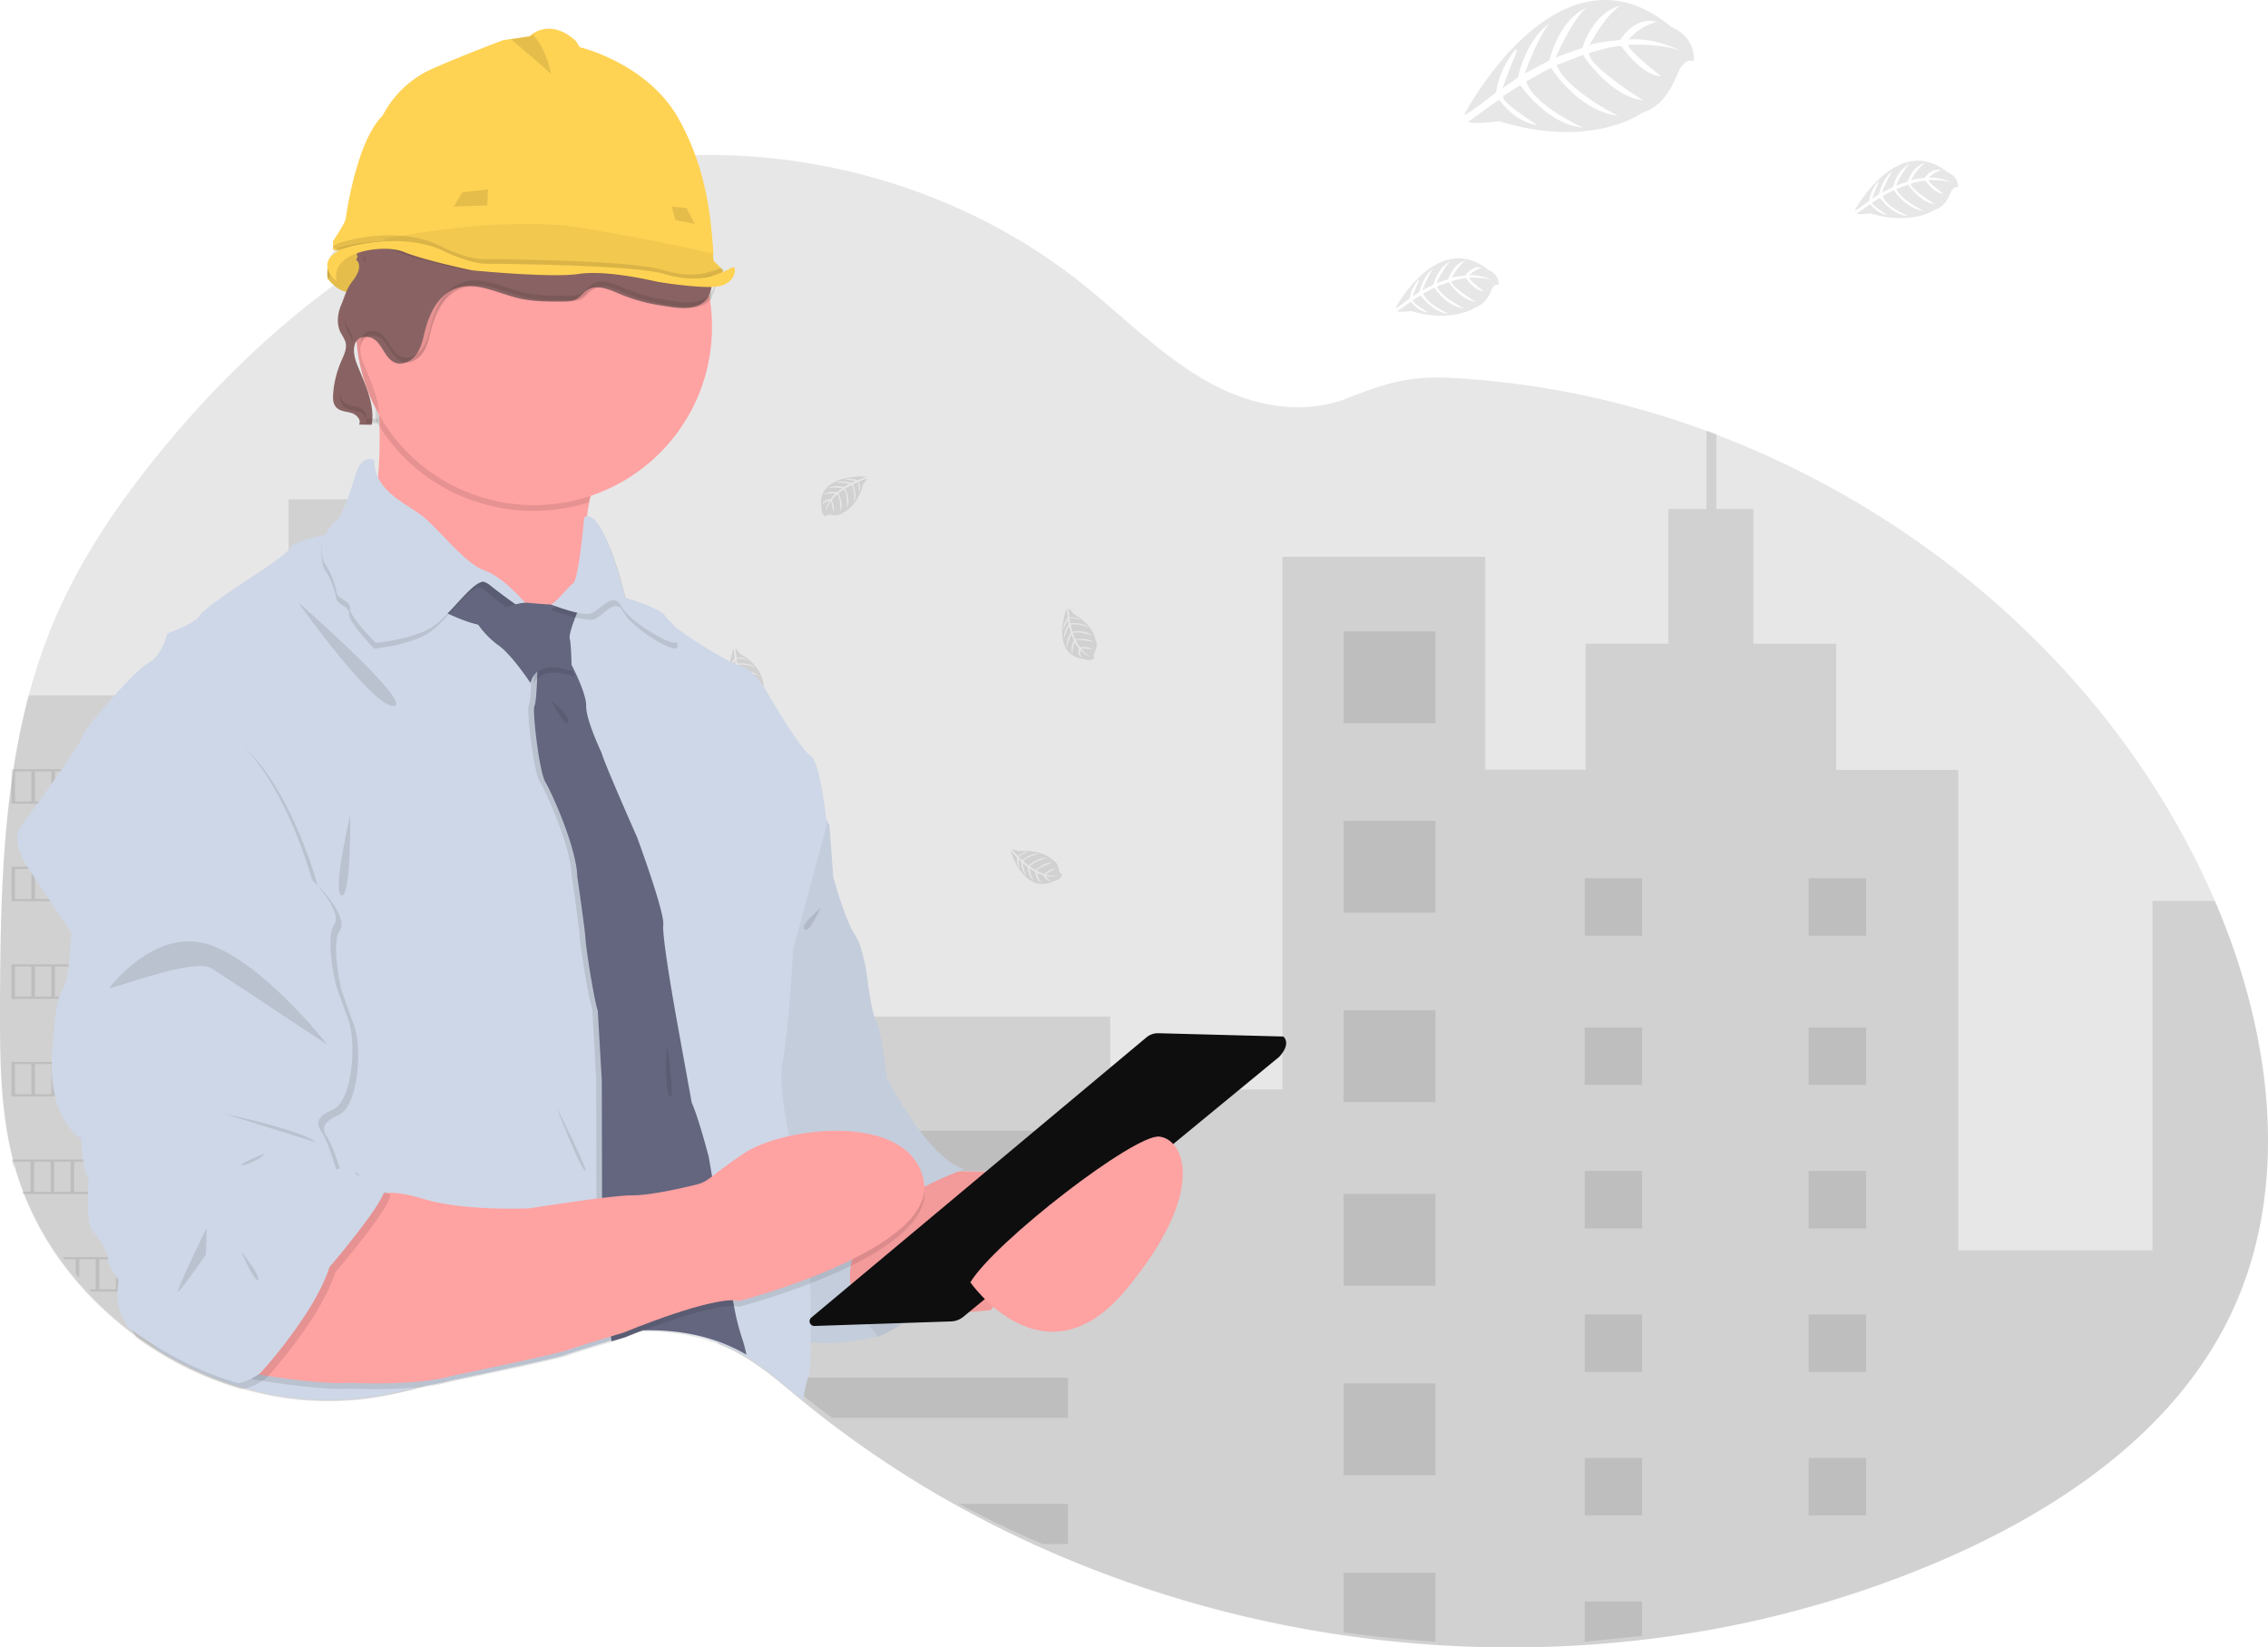 <svg xmlns="http://www.w3.org/2000/svg" width="395" height="287" viewBox="0 0 395 287"><g fill="none" fill-rule="evenodd"><path fill="#0E0E0E" d="M388.31 229.41c-9.785 20.13-29.662 33.589-50.254 42.465a185.862 185.862 0 0 1-51.737 13.764 193.65 193.65 0 0 1-10.274.94c-8.78.57-17.586.561-26.364-.029a200.27 200.27 0 0 1-15.785-1.678 199.544 199.544 0 0 1-52.776-15.322 190.305 190.305 0 0 1-14.249-7.128 182.345 182.345 0 0 1-22.271-14.52 178.806 178.806 0 0 1-4.627-3.647l-.626-.51c-1.197-.985-2.384-1.991-3.588-2.968a52.158 52.158 0 0 0-6.358-4.547c-.151-.088-.302-.176-.457-.26a23.007 23.007 0 0 0-1.26-.676c-.88-.442-1.783-.84-2.704-1.19-4.254-1.616-8.811-2.203-13.43-2.104-.767 0-1.533.051-2.303.103a53.432 53.432 0 0 0-3.23.323l-.398.055a73.415 73.415 0 0 0-10.141 2.17c-5.135 1.47-10.178 3.305-15.255 4.962a146.632 146.632 0 0 1-6.49 1.99l-.48.132a71.237 71.237 0 0 1-9.433 1.969 52.721 52.721 0 0 1-21.59-1.734l-.243-.07-.45-.132-.615-.19a55.383 55.383 0 0 1-3.068-1.062l-.616-.235a47.963 47.963 0 0 1-2.884-1.215l-.615-.28a53.637 53.637 0 0 1-2.884-1.443c-.34-.176-.674-.367-1.006-.547a61.232 61.232 0 0 1-7.286-4.782 59.377 59.377 0 0 1-7.136-6.415c-.121-.121-.235-.246-.35-.368a56.933 56.933 0 0 1-1.716-1.931 54.62 54.62 0 0 1-2.527-3.199c-.092-.121-.18-.246-.27-.367a53.052 53.052 0 0 1-6.214-11.201 7.556 7.556 0 0 1-.143-.367 58.313 58.313 0 0 1-1.345-3.845 39.255 39.255 0 0 1-.464-1.646 12.01 12.01 0 0 1-.133-.488C.232 194.207 0 185.911 0 177.663v-2.883c.059-13.342.265-26.912 2.24-40.07 0-.092.025-.184.04-.272.661-4.43 1.56-8.82 2.693-13.155a96.84 96.84 0 0 1 4.535-13.33c4.542-10.65 11.146-20.342 18.48-29.325C36.83 67.82 46.96 57.846 58.244 49.616c1.62-1.183 3.264-2.33 4.929-3.445l.77-.503c.268-.18.537-.367.806-.525a66.84 66.84 0 0 1 1.665-1.061l.627-.39 1.193-.734.368-.21.638-.367.63-.367a86.391 86.391 0 0 1 2.236-1.27 118.108 118.108 0 0 1 12.889-6.174 106.11 106.11 0 0 1 14.053-4.594 90.576 90.576 0 0 1 5.338-1.175 98.134 98.134 0 0 1 6.369-1.01c3.396-.426 6.811-.68 10.233-.76 24.062-.584 48.367 7.223 67.224 22.188 7.515 5.964 14.267 13.026 22.706 17.599 7.368 3.98 15.991 5.63 23.882 2.497 6.52-2.59 10.763-3.875 18.087-3.482a152.008 152.008 0 0 1 44.318 9.24c.575.21 1.15.426 1.72.643 37.099 14.157 68.996 42.27 85.565 78.395.437.955.863 1.917 1.278 2.887 9.884 23.008 13.45 49.982 2.542 72.413z" opacity=".1"/><path fill="#0E0E0E" d="M74 102.203v139.273l-.48.132a71.709 71.709 0 0 1-9.469 1.969 53.086 53.086 0 0 1-21.668-1.734l-.244-.07-.451-.132-.618-.19a55.713 55.713 0 0 1-3.08-1.062l-.617-.236a48.227 48.227 0 0 1-2.894-1.215l-.618-.28a53.904 53.904 0 0 1-2.895-1.443c-.34-.176-.676-.367-1.009-.547a61.468 61.468 0 0 1-7.313-4.782 59.524 59.524 0 0 1-7.16-6.418c-.123-.121-.237-.246-.352-.367a57.008 57.008 0 0 1-1.723-1.932c-.207-.243-.414-.485-.617-.735a54.654 54.654 0 0 1-1.919-2.465c-.092-.12-.181-.246-.27-.367a53.011 53.011 0 0 1-6.237-11.203 7.542 7.542 0 0 1-.144-.368 58.191 58.191 0 0 1-1.35-3.845 39.159 39.159 0 0 1-.465-1.646 11.98 11.98 0 0 1-.133-.489C.233 194.07 0 185.771 0 177.522v-2.883c.06-13.345.266-26.918 2.248-40.079 0-.091.026-.183.04-.271a124.71 124.71 0 0 1 2.703-13.158h37.754v-18.928h7.527V87h16.2v15.203H74zM388.31 229.39c-9.782 20.136-29.658 33.6-50.249 42.48a185.788 185.788 0 0 1-51.734 13.769c-3.413.404-6.837.717-10.273.94-8.778.57-17.585.561-26.362-.03-5.28-.35-10.54-.909-15.784-1.678a199.468 199.468 0 0 1-52.772-15.327 190.26 190.26 0 0 1-14.248-7.13 182.324 182.324 0 0 1-22.27-14.526 178.805 178.805 0 0 1-4.626-3.648l-.627-.51c-1.197-.985-2.383-1.992-3.587-2.97a52.155 52.155 0 0 0-6.358-4.547c-.15-.088-.302-.176-.457-.261a23.001 23.001 0 0 0-1.26-.676c-.88-.443-1.782-.84-2.703-1.19v-56.983h68.361v12.685h30.002v-92.79h35.313v37.104h17.467v-21.968h14.431V88.666h6.63V75c.575.21 1.15.426 1.72.643v13.023h6.454v23.482h14.42v21.97h21.265v83.697h33.8v-60.87h10.892c9.897 23.024 13.463 50.007 2.556 72.446z" opacity=".1"/><path fill="#0E0E0E" d="M234 110h16v16h-16zm0 33h16v16h-16zm0 33h16v16h-16zm0 32h16v16h-16zm0 33h16v16h-16zm16 33v12a212.434 212.434 0 0 1-16-1.62V274h16zm-120-77h55v7h-55zm0 22h55v7h-55zm56 21v7h-41.1a179.413 179.413 0 0 1-4.658-3.583l-.63-.502c-1.205-.967-2.4-1.955-3.612-2.915h50zm0 22v7h-4.412A198.26 198.26 0 0 1 167 262h19zm90-109h10v10h-10zM54 106h10v10H54zm0 23h10v10H54zm0 24h10v10H54zm0 24h10v10H54zm0 24h10v10H54zm0 24h10v10H54zm261-72h10v10h-10zm-39 26h10v10h-10zm39 0h10v10h-10zm-39 25h10v10h-10zm39 0h10v10h-10zm-39 25h10v10h-10zm39 0h10v10h-10zm-39 25h10v10h-10zm39 0h10v10h-10zm-39 32v-7h10v6.004z" opacity=".1"/><path fill="#0E0E0E" fill-rule="nonzero" d="M2 134v6h39v-6H2zm3.473 5.625H2.611v-5.25h2.862v5.25zm3.474 0H6.084v-5.25h2.863v5.25zm3.473 0H9.557v-5.25h2.863v5.25zm3.473 0h-2.862v-5.25h2.862v5.25zm3.474 0h-2.863v-5.25h2.863v5.25zm3.473 0h-2.863v-5.25h2.863v5.25zm3.473 0h-2.862v-5.25h2.862v5.25zm3.474 0h-2.863v-5.25h2.863v5.25zm3.473 0h-2.863v-5.25h2.863v5.25zm3.473 0h-2.862v-5.25h2.862v5.25zm3.656 0h-3.045v-5.25h3.045v5.25zM2 151v6h39v-6H2zm3.473 5.624H2.611v-5.248h2.862v5.248zm3.474 0H6.084v-5.248h2.863v5.248zm3.473 0H9.557v-5.248h2.863v5.248zm3.473 0h-2.862v-5.248h2.862v5.248zm3.474 0h-2.863v-5.248h2.863v5.248zm3.473 0h-2.863v-5.248h2.863v5.248zm3.473 0h-2.862v-5.248h2.862v5.248zm3.474 0h-2.863v-5.248h2.863v5.248zm3.473 0h-2.863v-5.248h2.863v5.248zm3.473 0h-2.862v-5.248h2.862v5.248zm3.656 0h-3.045v-5.248h3.045v5.248zM2 168v6h39v-6H2zm3.473 5.624H2.611v-5.248h2.862v5.248zm3.474 0H6.084v-5.248h2.863v5.248zm3.473 0H9.557v-5.248h2.863v5.248zm3.473 0h-2.862v-5.248h2.862v5.248zm3.474 0h-2.863v-5.248h2.863v5.248zm3.473 0h-2.863v-5.248h2.863v5.248zm3.473 0h-2.862v-5.248h2.862v5.248zm3.474 0h-2.863v-5.248h2.863v5.248zm3.473 0h-2.863v-5.248h2.863v5.248zm3.473 0h-2.862v-5.248h2.862v5.248zm3.656 0h-3.045v-5.248h3.045v5.248zM2 185v6h39v-6H2zm3.473 5.625H2.611v-5.25h2.862v5.25zm3.474 0H6.084v-5.25h2.863v5.25zm3.473 0H9.557v-5.25h2.863v5.25zm3.473 0h-2.862v-5.25h2.862v5.25zm3.474 0h-2.863v-5.25h2.863v5.25zm3.473 0h-2.863v-5.25h2.863v5.25zm3.473 0h-2.862v-5.25h2.862v5.25zm3.474 0h-2.863v-5.25h2.863v5.25zm3.473 0h-2.863v-5.25h2.863v5.25zm3.473 0h-2.862v-5.25h2.862v5.25zm3.656 0h-3.045v-5.25h3.045v5.25zM2 202c.14.563.297 1.125.462 1.68v-1.305h2.873v5.25H3.801c.044.124.092.251.143.375H41v-6H2zm6.82 5.625H5.948v-5.25H8.82v5.25zm3.486 0H9.433v-5.25h2.873v5.25zm3.485 0H12.92v-5.25h2.872v5.25zm3.486 0h-2.873v-5.25h2.873v5.25zm3.485 0H19.89v-5.25h2.873v5.25zm3.486 0h-2.873v-5.25h2.873v5.25zm3.485 0H26.86v-5.25h2.873v5.25zm3.485 0h-2.872v-5.25h2.872v5.25zm3.486 0H33.83v-5.25h2.873v5.25zm3.669 0h-3.057v-5.25h3.057v5.25zM11 219c.088.124.177.251.27.375h1.912v2.514c.203.252.41.499.616.75v-3.26h2.887v5.246h-1.169c.114.124.229.251.35.375H42v-5.996L11 219zm9.187 5.621H17.3v-5.246h2.887v5.246zm3.502 0h-2.887v-5.246h2.887v5.246zm3.502 0h-2.886v-5.246h2.886v5.246zm3.502 0h-2.886v-5.246h2.886v5.246zm3.503 0h-2.887v-5.246h2.887v5.246zm3.502 0H34.81v-5.246h2.887v5.246zm3.686 0h-3.07v-5.246h3.07v5.246z" opacity=".1"/><path fill="#0E0E0E" d="M30 236c.34.189.685.37 1.032.551v-.181h2.962v1.634l.631.282v-1.916h2.962v3.14l.631.236v-3.376h3.15v4.438L42 241v-5H30zM150.822 83.011s-8.782-.514-7.735 5.453c-.11.622.205 1.242.78 1.536 0 0 0-.443.9-.293.315.05.635.065.953.043.431-.028.841-.19 1.168-.465 0 0 2.468-.99 3.43-4.902 0 0 .707-.854.681-1.072l-1.473.615s.508 1.036.11 1.897c0 0-.048-1.858-.335-1.815-.055 0-.77.357-.77.357s.873 1.808.214 3.12c0 0 .25-2.223-.483-2.987l-1.068.596s1.02 1.865.328 3.387c0 0 .18-2.333-.545-3.24l-.947.714s.958 1.837.368 3.102c0 0-.077-2.72-.578-2.927-.36.294-.68.63-.954 1 0 0 .656 1.334.25 2.037 0 0-.25-1.807-.456-1.818 0 0-.822 1.2-.907 2.022a4.262 4.262 0 0 1 .708-2.144 2.503 2.503 0 0 0-1.26.633s.129-.847 1.473-.922c0 0 .682-.908.866-.965 0 0-1.33-.107-2.137.24 0 0 .711-.8 2.38-.436l.932-.74s-1.75-.232-2.49.025c0 0 .85-.715 2.74-.193l1.017-.59a9.555 9.555 0 0 0-2.38-.2s.936-.489 2.679.043l.736-.318s-1.105-.207-1.41-.239c-.306-.032-.34-.118-.34-.118a3.896 3.896 0 0 1 2.053.222s1.528-.565 1.502-.658zm-23.093 30.061s-3.01 8.043 3.2 8.778a1.536 1.536 0 0 0 1.74-.29s-.432-.14-.033-.925c.14-.279.246-.572.317-.875.093-.41.047-.84-.133-1.222 0 0-.277-2.584-3.88-4.595 0 0-.643-.907-.868-.943l.185 1.56s1.17-.18 1.912.437c0 0-1.846-.484-1.894-.205 0 .054.137.821.137.821s2.038-.301 3.15.688c0 0-2.135-.867-3.098-.398l.288 1.14s2.137-.415 3.448.66c0 0-2.26-.828-3.367-.412l.44 1.075s2.092-.358 3.178.534c0 0-2.717-.717-3.06-.294.188.418.429.811.715 1.172 0 0 1.51-.23 2.09.359 0 0-1.864-.283-1.93-.097 0 0 .955 1.111 1.746 1.434a4.526 4.526 0 0 1-1.917-1.273c-.049.469.045.941.27 1.359 0 0-.805-.359-.499-1.631 0 0-.708-.893-.708-1.076 0 0-.488 1.208-.37 2.062 0 0-.59-.893.244-2.345l-.465-1.075s-.739 1.566-.687 2.333c0 0-.458-1 .59-2.616l-.29-1.115a8.787 8.787 0 0 0-.876 2.15s-.221-1.014.801-2.487l-.107-.767s-.517.96-.638 1.251c-.122.29-.215.28-.215.28a3.63 3.63 0 0 1 .802-1.854s-.119-1.598-.218-1.598zm57.998-6.997s-3.005 8.059 3.202 8.776a1.54 1.54 0 0 0 1.742-.294s-.435-.14-.033-.921c.14-.28.246-.575.314-.879.094-.41.049-.839-.13-1.222 0 0-.276-2.585-3.88-4.596 0 0-.646-.903-.871-.939l.188 1.556s1.17-.176 1.913.44c0 0-1.846-.483-1.898-.207 0 .057.137.82.137.82s2.038-.297 3.153.689c0 0-2.134-.864-3.102-.398l.292 1.144s2.138-.42 3.448.66c0 0-2.263-.832-3.37-.417l.439 1.076s2.093-.359 3.179.534c0 0-2.714-.717-3.061-.29.195.419.443.812.738 1.172 0 0 1.507-.233 2.09.358 0 0-1.864-.283-1.93-.093 0 0 .952 1.108 1.742 1.434a4.485 4.485 0 0 1-1.913-1.273c-.049.469.044.94.266 1.36 0 0-.801-.36-.495-1.628 0 0-.709-.897-.712-1.076 0 0-.484 1.212-.37 2.061 0 0-.59-.889.244-2.344l-.465-1.075s-.738 1.566-.687 2.33c0 0-.458-.997.591-2.614l-.295-1.118c-.387.677-.68 1.4-.875 2.15 0 0-.218-1.014.805-2.487l-.108-.767s-.516.96-.642 1.25c-.126.291-.214.28-.214.28a3.65 3.65 0 0 1 .805-1.853s-.133-1.595-.237-1.599zm-82.998 67.993s-3.009 8.048 3.2 8.782c.584.28 1.286.16 1.739-.293 0 0-.432-.14-.034-.922.142-.279.249-.574.318-.878.095-.41.048-.84-.133-1.222 0 0-.277-2.585-3.88-4.592 0 0-.642-.907-.867-.943l.185 1.556s1.173-.176 1.912.44c0 0-1.846-.483-1.894-.207 0 .057.137.82.137.82s2.037-.297 3.148.689c0 0-2.133-.864-3.097-.398l.288 1.143s2.137-.419 3.448.66c0 0-2.26-.832-3.367-.416l.44 1.076s2.093-.359 3.178.534c0 0-2.713-.717-3.06-.29.189.417.43.81.716 1.172 0 0 1.51-.233 2.093.358 0 0-1.868-.283-1.934-.093 0 0 .956 1.107 1.746 1.434a4.5 4.5 0 0 1-1.916-1.27 2.34 2.34 0 0 0 .27 1.356s-.805-.359-.5-1.628c0 0-.704-.896-.708-1.075 0 0-.487 1.212-.369 2.061 0 0-.59-.889.244-2.344l-.465-1.076s-.739 1.567-.683 2.33c0 0-.458-.996.59-2.613l-.295-1.115a8.72 8.72 0 0 0-.875 2.151s-.221-1.018.801-2.488l-.107-.77s-.517.96-.638 1.25c-.122.291-.215.28-.215.28a3.62 3.62 0 0 1 .805-1.853s-.122-1.606-.221-1.606zM90.727 96.072s-3.005 8.044 3.202 8.778a1.544 1.544 0 0 0 1.742-.29s-.435-.14-.033-.925c.14-.28.245-.574.314-.878a1.878 1.878 0 0 0-.13-1.219s-.276-2.584-3.884-4.595c0 0-.642-.907-.867-.943l.188 1.56s1.17-.18 1.909.437c0 0-1.846-.484-1.894-.205 0 .054.137.821.137.821s2.038-.3 3.153.688c0 0-2.134-.867-3.102-.397l.288 1.14s2.138-.42 3.452.66c0 0-2.263-.833-3.37-.413l.439 1.075s2.093-.358 3.179.538c0 0-2.714-.717-3.061-.294.189.417.43.811.716 1.172 0 0 1.51-.23 2.094.359 0 0-1.865-.284-1.931-.097 0 0 .952 1.111 1.742 1.434a4.548 4.548 0 0 1-1.916-1.273 2.35 2.35 0 0 0 .27 1.359s-.805-.359-.495-1.631c0 0-.709-.893-.713-1.076 0 0-.483 1.208-.369 2.061 0 0-.594-.892.244-2.344l-.47-1.075s-.738 1.566-.682 2.333c0 0-.458-1 .59-2.616l-.295-1.115c-.386.677-.68 1.4-.875 2.15 0 0-.218-1.014.801-2.487l-.103-.767s-.52.96-.642 1.247c-.122.287-.215.283-.215.283.086-.678.365-1.32.805-1.853 0 0-.114-1.602-.218-1.602zM113 141.256s2.302 7.916 7.763 5.162c.636-.095 1.136-.564 1.237-1.163 0 0-.432.124-.567-.705a3.615 3.615 0 0 0-.264-.857 1.86 1.86 0 0 0-.823-.888s-1.746-1.88-5.856-1.521c0 0-1.054-.362-1.26-.269l1.07 1.119s.845-.768 1.807-.689c0 0-1.79.62-1.658.857.03.049.593.572.593.572s1.464-1.332 2.958-1.157c0 0-2.237.468-2.742 1.356l.904.74s1.486-1.476 3.184-1.339c0 0-2.324.565-2.975 1.487l.995.616s1.464-1.414 2.892-1.287c0 0-2.613.905-2.654 1.415.4.226.828.405 1.274.533 0 0 1.098-.991 1.9-.85 0 0-1.68.781-1.622.964 0 0 1.428.344 2.251.178a4.74 4.74 0 0 1-2.298.035 2.38 2.38 0 0 0 1.017.919s-.864.148-1.361-1.012c0 0-1.098-.32-1.216-.465 0 0 .322 1.212.915 1.817 0 0-1.002-.382-1.182-1.971l-1.014-.596s.333 1.621.817 2.196c0 0-.96-.537-1.062-2.368l-.893-.716c.087.743.277 1.472.564 2.168 0 0-.772-.688-.813-2.381l-.538-.547s.147 1.032.216 1.325c.07.292 0 .344 0 .344a3.36 3.36 0 0 1-.439-1.886s-1.036-1.187-1.12-1.136zm63 6.984s2.302 7.938 7.76 5.177c.638-.093 1.14-.565 1.24-1.167 0 0-.436.124-.571-.69a3.47 3.47 0 0 0-.26-.86 1.888 1.888 0 0 0-.827-.89s-1.746-1.885-5.856-1.522c0 0-1.054-.366-1.255-.273l1.065 1.122s.845-.77 1.808-.69c0 0-1.79.62-1.655.859.026.048.593.573.593.573s1.464-1.336 2.958-1.16c0 0-2.24.47-2.745 1.36l.907.742s1.464-1.48 3.18-1.342c0 0-2.32.566-2.971 1.49l.995.618s1.464-1.418 2.888-1.29c0 0-2.613.907-2.65 1.418.399.227.825.407 1.27.535 0 0 1.098-.994 1.9-.852 0 0-1.676.783-1.621.966 0 0 1.427.345 2.254.18-.751.2-1.545.212-2.302.034.237.394.59.714 1.017.922 0 0-.863.148-1.361-1.015 0 0-1.098-.321-1.212-.466 0 0 .319 1.215.912 1.822 0 0-1.003-.383-1.182-1.977l-1.014-.604s.333 1.625.82 2.202c0 0-.96-.539-1.062-2.375l-.897-.718c.087.745.278 1.476.568 2.174 0 0-.776-.69-.816-2.388l-.538-.549s.146 1.036.216 1.33c.07.292 0 .344 0 .344a3.378 3.378 0 0 1-.44-1.891s-1.032-1.201-1.116-1.15z" opacity=".1"/><path fill="#CED7E7" d="M152.538 233s18.828-6.338 14.93-28.793L143.554 198 138 216.425 152.538 233z"/><path fill="#000" d="M138 216.306L152.537 233s18.83-6.383 14.932-29L138 216.306z" opacity=".1"/><path fill="#FED253" d="M57.028 48.477s2.667 3.941 6.312 1.972c3.646-1.969.149-7.408.149-7.408s-6.983-.869-6.461 5.436z"/><path fill="#000" d="M63.343 50.452a4.082 4.082 0 0 1-2.939.45c-1.337-.308-2.366-1.243-2.919-1.856a5.85 5.85 0 0 1-.457-.564c-.187-2.251.583-3.591 1.65-4.38 1.467-1.084 3.499-1.13 4.375-1.095.27 0 .427.035.427.035l.072.11c.103.177.328.569.568 1.091.816 1.714 1.787 4.82-.777 6.209z" opacity=".1"/><path fill="#FFA2A2" d="M153.967 203l13.293 1.074 24.74.203-19.493 23.986s-6.185.336-7.459 1.207-19.16.406-19.16.406L143 217.58 153.967 203z"/><path fill="#000" d="M153.967 203l13.293 1.074 24.74.203-19.493 23.986s-6.185.336-7.459 1.207-19.16.406-19.16.406L143 217.58 153.967 203z" opacity=".05"/><path fill="#CED7E7" d="M141.379 138.517l3.075 5.208.669 9.081s2.142 7.742 3.748 10.012c1.606 2.27 2.274 8.282 2.274 8.282s.67 5.608 1.47 6.807c.801 1.2 1.874 9.902 1.874 9.902s7.092 14.154 13.511 15.888c0 0-31.84 10.416-15.117 29.11 0 0-11.905 2.934-14.716-.4-2.81-3.334-10.167-52.743-10.167-52.743L130.274 138l11.105.517z"/><path fill="#000" d="M141.379 138.517l3.075 5.208.669 9.081s2.142 7.742 3.748 10.012c1.606 2.27 2.274 8.282 2.274 8.282s.67 5.608 1.47 6.807c.801 1.2 1.874 9.902 1.874 9.902s7.092 14.154 13.511 15.888c0 0-31.84 10.416-15.117 29.11 0 0-11.905 2.934-14.716-.4-2.81-3.334-10.167-52.743-10.167-52.743L130.274 138l11.105.517z" opacity=".05"/><path fill="#FFA2A2" d="M102.555 87.879a28.931 28.931 0 0 0 .765 13.933L98.41 116S61.007 94.985 64.191 89.897c1.804-2.886 2.033-10.522 1.887-16.588-.105-4.61-.43-8.309-.43-8.309s45.9 4.555 39.791 15.129a25.103 25.103 0 0 0-2.885 7.75z"/><path fill="#000" d="M105.433 79.9a24.254 24.254 0 0 0-2.932 7.634C88.23 92 72.718 85.994 65.437 73.184 65.329 68.642 65 65 65 65s46.63 4.486 40.433 14.9z" opacity=".1"/><path fill="#FFA2A2" d="M124 56.983a30.995 30.995 0 0 1-21.292 29.456 31.003 31.003 0 0 1-34.64-11.016 30.99 30.99 0 0 1-.36-36.34c.438-.617.9-1.218 1.384-1.805a31.006 31.006 0 0 1 10.089-8.038 30.455 30.455 0 0 1 6.632-2.403 31.063 31.063 0 0 1 24.379 4.373 31.052 31.052 0 0 1 13.428 20.809c.258 1.642.385 3.302.38 4.964z"/><path fill="#CED7E7" d="M136.24 185.349c-.466 2.498.119 7.064 1.005 11.711.037.203.077.406.117.609l.151.77a170.4 170.4 0 0 0 1.287 5.775 256.02 256.02 0 0 0 1.155 4.606c.5 1.898.842 3.092.842 3.092a552.45 552.45 0 0 0 .21 6.873c0 .42.025.848.036 1.29l.056 2.388c0 .266 0 .53.018.8 0 .88.033 1.78.048 2.675.018 1.231.033 2.462.04 3.656v4.592c-.04 2.856-.154 5.012-.397 5.635a8.85 8.85 0 0 0-.235.689 23.347 23.347 0 0 0-.692 3.49l-.625-.512c-1.195-.988-2.379-1.998-3.581-2.978a52.073 52.073 0 0 0-6.348-4.562 18.33 18.33 0 0 0-.456-.262c-.411-.24-.83-.464-1.257-.678a28.765 28.765 0 0 0-2.7-1.194c-4.247-1.622-8.795-2.211-13.407-2.112a105.694 105.694 0 0 0-3.034 1.209l-2.338.708-.39.117c-2.534.774-6.097 1.873-7.38 2.33-2.075.737-20.083 4.492-20.083 4.492a29.84 29.84 0 0 1-5.023.921 70.791 70.791 0 0 1-9.417 1.976 52.367 52.367 0 0 1-21.553-1.74 3.515 3.515 0 0 1-.625-.018c.128 0 .253-.03.367-.052l-.448-.133-.614-.191a56.351 56.351 0 0 1-3.064-1.065l-.614-.236c-.98-.378-1.94-.785-2.879-1.22l-.614-.28a54.53 54.53 0 0 1-2.88-1.448c-.338-.177-.672-.369-1.003-.55-1-.56-1.981-1.147-2.942-1.761-.162-1.39-.247-2.318-.247-2.318l-1.434-7.157-.073-.368-1.03-5.16-.074-.368-2.239-11.226-.074-.368-1.03-5.16-.073-.368-2.269-11.218-.073-.369-1.03-5.16-.073-.368-2.251-11.24-.074-.368-1.03-5.141-.073-.369-.408-2.027-.614-3.07s-1.96-2.808-4.166-6.128l-.247-.369a383.206 383.206 0 0 1-1.905-2.852c-.21-.313-.412-.623-.614-.929-.306-.464-.603-.918-.89-1.36l-.198-.306-.04-.062c-3.17-4.916-1.049-7.054-1.049-7.054s1.331-1.806 3.049-4.194c.084-.121.173-.243.265-.368.735-1.032 1.544-2.16 2.338-3.288l.614-.877c.232-.328.46-.656.68-.98.089-.122.174-.247.254-.369 1.696-2.454 3.093-4.595 3.38-5.354.449-1.198 3.31-4.74 6.16-7.846 2.246-2.455 4.482-4.636 5.486-5.16 2.276-1.205 3.214-5.1 3.214-5.1s4.953-1.74 5.623-3.081c.669-1.341 10.042-7.37 10.042-7.37s3.792-2.448 5.325-3.922a3.12 3.12 0 0 0 .563-.66c.533-.958 4.015-1.746 5.431-2.03.368-.074.596-.114.596-.114a12.008 12.008 0 0 1 2.144-2.82c.577-.512 1.298-2.277 1.905-3.987.658-1.865 1.17-3.66 1.17-3.66 1.073-3.622 3.213-2.55 3.213-2.55-.003.495.044.989.14 1.474.893 4.423 5.747 6.265 8.296 8.333 2.813 2.277 7.23 8.185 10.712 9.39 2.883.999 6.226 4.765 7.285 6.022l.08.096c.177.206.265.324.265.324s1.975-.103 3.178-.125h.437c.245-.025.477-.12.67-.273 1.195-.815 2.974-3.203 3.75-3.752.934-.674 1.876-11.542 1.876-11.542l.048-.022c3.335-1.566 6.913 14.11 6.913 14.11s6.292 1.88 6.829 3.222c.103.265.577.737 1.29 1.308a70.731 70.731 0 0 0 10.334 6.578c.08.04.158.081.239.114.073.04.148.076.224.107a11.464 11.464 0 0 0 .945.402l.22.077a5.313 5.313 0 0 1 1.472.763 7.9 7.9 0 0 1 .393.302c.501.418.961.882 1.376 1.386.062.074.12.151.18.225.28.35.53.696.735 1.017.338.495.646 1.01.923 1.54 0 0 5.487 9.394 7.23 10.463 1.743 1.069 2.813 11.944 2.813 11.944l-5.884 21.858s-.276 5.528-.79 11.166c-.287 3.162-.651 6.38-1.085 8.694z"/><path fill="#63667E" d="M92 106.73s-3.897 2.068-6.941 2.264a5.846 5.846 0 0 1-1.192-.068c-3.189-.472-7.867-3.038-7.867-3.038L81.488 100l6.676 3.237 2.456 2.235L92 106.73z"/><path fill="#000" d="M124 51.954c-.14.196-.299.378-.474.544-1.935 1.822-5.37 1.068-8.006.645a29.353 29.353 0 0 1-6.668-1.91c-1.86-.788-4.093-1.75-5.766-.62-.644.43-1.085 1.12-1.754 1.498-.67.38-1.523.405-2.314.416-2.574 0-5.148.029-7.66-.547-3.747-.868-7.624-3.051-11.187-1.611-2.788 1.123-4.3 4.13-5.053 7.02-.368 1.419-.64 2.917-1.471 4.12-.831 1.203-2.438 2.056-3.806 1.49-2.02-.834-2.317-4.231-4.752-4.403-2.673-.186-2.64 2.552-1.86 4.531 1.154 2.917 2.666 5.833 2.732 8.873a30.718 30.718 0 0 1 1.78-32.968 3.34 3.34 0 0 0 1.327-1.538c.028-.087.05-.174.067-.263.202-1.017-.368-2.085-.401-3.15-.129-2.599 2.71-4.41 5.314-4.738 1.732-.22 3.504-.051 5.24-.106a11.99 11.99 0 0 0 2.593-.343 12.511 12.511 0 0 0 4.045-2.06 31.489 31.489 0 0 1 24.537 4.364c7.215 4.764 12.11 12.284 13.515 20.764l.022-.008z" opacity=".1"/><path fill="#896363" d="M123.806 50.562a4.073 4.073 0 0 1-1.108 1.924c-1.944 1.85-5.395 1.081-8.044.652a28.894 28.894 0 0 1-6.7-1.925c-1.87-.796-4.112-1.773-5.794-.625-.646.436-1.09 1.136-1.762 1.52-.673.386-1.53.412-2.324.419-2.587.018-5.174.033-7.697-.551-3.766-.885-7.66-3.098-11.24-1.64-2.802 1.14-4.32 4.197-5.078 7.132-.37 1.44-.643 2.96-1.478 4.178s-2.45 2.091-3.825 1.518c-2.028-.848-2.327-4.297-4.774-4.471-2.686-.189-2.653 2.59-1.87 4.6 1.375 3.505 3.245 6.991 2.632 10.707-.61 0-1.619-.022-2.217-.037.465-.796-.422-1.743-1.305-2.013-.883-.27-1.914-.267-2.586-.91-.673-.645-.677-1.64-.606-2.532a17.443 17.443 0 0 1 1.378-5.53c.484-1.11 1.108-2.313.739-3.475a9.88 9.88 0 0 0-.798-1.513c-.769-1.48-.588-3.331.07-4.86.28-.651.484-1.265.717-1.85.294-.831.72-1.61 1.26-2.306.846-1.055 1.674-2.642.739-3.623-.237-.248.236-.418.085-.74a.634.634 0 0 1-.056-.174c-.043-.39.051-.783.266-1.11.044-.086.092-.169.145-.249.042-.084.09-.166.144-.244a11.758 11.758 0 0 1 3.196-3.49c.802-.58 1.74-1.14 2.058-2.08.37-1.11-.28-2.29-.336-3.464-.13-2.639 2.723-4.478 5.34-4.811 2.615-.333 5.328.218 7.877-.46 3.618-.954 6.16-4.152 9.445-5.947a13.354 13.354 0 0 1 11.75-.421c3.836 1.754 6.73 5.3 10.735 6.632 1.419.473 2.956.662 4.234 1.447 1.478.91 2.376 2.502 3.145 4.07 1.171 2.38 1.408 4.771 2.217 7.292.643 1.998 1.533 4.611 1.607 6.913a6.939 6.939 0 0 1-.18 2.047z"/><path d="M63.66 45.847a1.653 1.653 0 0 0-.275-1.382c.096.288-.319.455-.091.695.18.191.307.429.366.687zm-.286-2.227a1.533 1.533 0 0 0-.077.398c.07-.118.165-.24.077-.399zm60.009 7.874c-1.932 1.847-5.353 1.083-7.99.65a28.353 28.353 0 0 1-6.64-1.931c-1.859-.798-4.081-1.773-5.753-.628-.638.436-1.078 1.134-1.749 1.518-.671.384-1.518.41-2.306.417-2.567 0-5.134.033-7.642-.554-3.732-.879-7.597-3.084-11.15-1.632-2.78 1.14-4.286 4.188-5.038 7.117-.367 1.437-.634 2.955-1.467 4.174-.832 1.22-2.434 2.083-3.795 1.515-2.013-.85-2.31-4.289-4.737-4.462-1.896-.137-2.424 1.23-2.295 2.748.11-1.16.733-2.054 2.295-1.943 2.427.173 2.724 3.616 4.737 4.462 1.36.572 2.967-.288 3.795-1.515.829-1.226 1.1-2.737 1.467-4.17.752-2.929 2.259-5.98 5.038-7.118 3.553-1.455 7.418.74 11.15 1.633 2.494.587 5.082.569 7.642.55.788 0 1.62-.022 2.306-.413.686-.392 1.1-1.083 1.749-1.522 1.672-1.141 3.894-.166 5.753.628a28.54 28.54 0 0 0 6.64 1.935c2.637.429 6.058 1.2 7.99-.653 1.049-1.009 1.364-2.468 1.294-4.064-.058 1.267-.425 2.416-1.294 3.258zM68.772 33.078c-.02.183-.028.369-.022.554.036.768.326 1.536.418 2.286.135-.92-.286-1.88-.396-2.84zm-7.451 26.206c.03.11.053.223.07.336a2.67 2.67 0 0 0-.07-1.14 9.602 9.602 0 0 0-.792-1.515 4.588 4.588 0 0 1-.48-1.755 4.896 4.896 0 0 0 .48 2.564c.309.478.574.984.792 1.51zm4.55 13.66l-2.145-.034a.933.933 0 0 1-.066.806c.605 0 1.61.022 2.2.037a9.115 9.115 0 0 0 .107-1.914c-.009.37-.04.739-.096 1.105zm-3.509-2.043c-.876-.266-1.895-.27-2.548-.916a2.351 2.351 0 0 1-.609-1.548c-.055.85 0 1.766.609 2.357.653.646 1.672.65 2.548.916a2.18 2.18 0 0 1 1.331 1.108c.37-.765-.48-1.662-1.33-1.917zM129 235a23.422 23.422 0 0 0-1.276-.673 29.5 29.5 0 0 0-2.738-1.186c-4.308-1.611-8.923-2.197-13.6-2.098-1.866.7-3.078 1.2-3.078 1.2l-2.372.704-.396.117c-.026-.257-.056-.513-.082-.773-.026-.26-.056-.508-.086-.765a725.1 725.1 0 0 1-1.492-15.739v-7.69l-.044-20.297-.374-6.69-.175-2.962-.033-.564-.068-1.156-.037-.689a6.1 6.1 0 0 1-.209-.666 4.455 4.455 0 0 1-.074-.3 30.68 30.68 0 0 1-.299-1.35c-.682-3.368-1.537-9.045-1.589-10.198-.067-1.538-1.425-10.732-1.425-10.732-.138-5.063-4.476-14.594-5.57-16.391-1.092-1.797-2.312-12.595-1.902-13.177.213-.312.351-2.153.437-3.851 0-.194.018-.384.026-.571.056-1.329.082-2.438.082-2.438l4.267-.827 1.146-.22.09-.018.036.073c.124.223.508.937.96 1.874.051.1.1.205.152.311a2.9 2.9 0 0 0 .075.154c.835 1.794 1.801 4.155 1.76 5.513-.067 2.4 2.72 8.199 2.72 8.199.268 1.332 6.177 14.59 6.177 14.59s4.823 12.994 4.551 15.128c-.272 2.134 2.31 16.259 2.31 16.259l2.648 14.528c1.287 2.862 2.984 9.458 2.984 9.458l.645 3.741.123.714 1.72 9.981.843 4.89a130.252 130.252 0 0 0 1.04 6.278 39.875 39.875 0 0 0 1.407 5.619c.3.88.54 1.779.72 2.69z" fill="#000" opacity=".1"/><path fill="#63667E" d="M130 236c-.153-.088-.305-.177-.462-.261a23.33 23.33 0 0 0-1.274-.678 29.344 29.344 0 0 0-2.734-1.193c-4.303-1.62-8.91-2.21-13.582-2.11a108.338 108.338 0 0 0-3.073 1.208l-2.37.707c-.03-.258-.055-.516-.085-.777a735.689 735.689 0 0 1-1.565-16.487v-7.804l-.044-20.369-.373-6.43-.074-1.333-.053-.902-.067-1.193-.067-1.212-.048-.872v-.192c0-.018 0-.04-.026-.062a9.64 9.64 0 0 1-.25-.884l-.044-.184a9.4 9.4 0 0 1-.06-.27c-.7-3.14-1.729-9.913-1.784-11.183-.067-1.547-1.423-10.798-1.423-10.798-.138-5.093-4.47-14.683-5.562-16.49-1.092-1.809-2.306-12.673-1.9-13.258.235-.368.373-2.604.462-4.449v-.427c.048-1.138.067-2.025.067-2.025l3.964-.774 1.005-.195.157-.03.372-.073s.488.891 1.073 2.118l.075.154c.853 1.82 1.862 4.294 1.833 5.7-.068 2.417 2.715 8.25 2.715 8.25.268 1.34 6.169 14.679 6.169 14.679s4.817 13.073 4.545 15.22c-.272 2.147 2.306 16.358 2.306 16.358l2.644 14.617c1.286 2.88 2.98 9.516 2.98 9.516l.6 3.506.123.71 1.352 7.925 1.248 7.303s.373 2.604.887 5.524c.048.265.097.53.149.799.33 1.924.8 3.821 1.404 5.679.33.962.594 1.945.79 2.942z"/><path fill="#FED253" d="M126 47.18S124.591 49 123.32 49c-1.273 0-6.225-.203-8.806-1.01-2.58-.806-15.235-1.417-15.235-1.417s-17.92.067-18.525-.54c-.605-.607-11.143-3.84-12.216-3.636-.225.044-.774.14-1.508.262l-.84.137c-1.273.204-2.862.44-4.315.614-1.795.211-3.374.318-3.875.134v-1.55s2.08-3.034 2.212-3.903c.133-.87 1.88-13.473 6.446-17.983a18.018 18.018 0 0 1 8.657-8.138c6.176-2.697 12.352-4.983 12.352-4.983l1.08-.156 3.485-.517a2.56 2.56 0 0 1 .343-.289c.966-.74 3.894-2.349 7.71 1.11l.675 1.08s11.744 2.76 17.179 12.39c5.435 9.628 5.708 19.058 6.11 23.368 0 0-.27 1.213.269 1.683.195.173.38.355.557.547.047.048.095.096.14.148.154.156.298.318.416.452.014.01.027.022.037.037.029.035.06.068.092.1l.24.24z"/><path fill="#000" d="M126 47.277S124.596 49 123.329 49c-1.268 0-6.202-.193-8.774-.956-2.572-.763-15.182-1.341-15.182-1.341s-17.856.063-18.459-.511c-.602-.575-11.103-3.635-12.172-3.443-.225.042-.772.133-1.503.249l-.191-1.12L67 41.6s20.267-4.143 33.777-1.972c13.51 2.171 23.478 4.588 23.478 4.588s-.268 1.148.268 1.593c.194.163.38.336.555.518.048.046.095.091.14.14.154.147.297.301.415.427.014.01.026.022.036.035.03.034.06.065.092.095l.239.252z" opacity=".05"/><path fill="#000" d="M123.79 49.962c-2.51.198-7.137-.423-9.16-.726a24.094 24.094 0 0 1-1.708-.318c-2.17-.48-8.847-1.823-12.902-1.202-4.9.749-18.724-.613-18.724-.613s-8.524-1.77-11.948-3.2c-1.258-.528-3.359-.692-5.45-.43-.532.067-1.061.163-1.584.288-2.854.685-5.261 2.245-4.845 4.906a6.245 6.245 0 0 1-.442-.61c-.18-2.433.564-3.88 1.596-4.734l.244-.101a29.389 29.389 0 0 1 3.841-.835c.203-.033.413-.063.627-.09 3.668-.5 8.973-.613 13.448 1.673 0 0 4.159 1.98 6.979 1.98 2.82 0 25.769.206 31.14 1.77 1.07.314 2.16.548 3.263.7 1.958.256 3.948.066 5.825-.558a7.107 7.107 0 0 1-.2 2.1z" opacity=".1"/><path fill="#000" d="M126 47.074S124.591 49 123.32 49c-1.273 0-6.225-.215-8.806-1.069-2.58-.853-15.235-1.5-15.235-1.5s-17.92.071-18.525-.57c-.605-.643-11.143-4.065-12.216-3.85-.225.048-.774.15-1.508.279l-.84.144a14.161 14.161 0 0 0-4.315.65c-1.795.224-3.374.337-3.875.141V42.9c.387-.238.79-.445 1.206-.618a30.864 30.864 0 0 1 7.632-1.26c3.22-.126 6.984.273 10.291 2.043 0 0 4.16 2.07 6.98 2.07 2.821 0 25.774.212 31.146 1.853 1.07.325 2.16.568 3.264.728 2.42.324 4.876-.051 7.112-1.085a.179.179 0 0 1 .037.04c.029.037.06.072.092.105l.24.298z" opacity=".1"/><path fill="#FED253" d="M58.642 49.014s-4.466-3.475 1.333-5.79c0 0 10.13-3.2 17.796.748 0 0 4.13 1.971 6.93 1.971 2.802 0 25.592.206 30.926 1.773 1.063.311 2.145.544 3.24.696a13.541 13.541 0 0 0 8.227-1.597c.366-.206.695-.31.794-.191.333.411.07 2.794-2.863 3.27-2.288.374-7.487-.333-9.672-.659a25.909 25.909 0 0 1-1.692-.318c-2.156-.479-8.786-1.822-12.832-1.2-4.862.748-18.595-.614-18.595-.614s-8.46-1.77-11.862-3.203c-3.4-1.432-12.997-.198-11.73 5.114z"/><path fill="#000" d="M96 13c-.367-.558-5.079-4.544-7-6.156l3.465-.542c.106-.11.22-.212.341-.302C95.326 8.793 96 13 96 13zM80.535 33.51L79 36l5.868-.217L85 33zM117 36l.606 2.324L121 39l-1.454-2.777zm-65 69c.39.687 13.224 18.484 16.613 17.99C72.003 122.496 52 105 52 105zm44 17s3.455 2.766 2.95 3.845C98.442 126.925 96 122 96 122zm-35.004 20s-3.18 13.56-1.513 13.99c1.667.432 1.513-13.99 1.513-13.99zM97 193c.44 1.4 4.099 10.497 4.92 10.985C102.74 204.473 97 193 97 193zm46-35c-.143.43-3.663 2.958-2.89 3.882.774.924 2.89-3.882 2.89-3.882zm-26.808 24c-.054.345-.6 7.497.438 8.873 1.038 1.376-.438-8.873-.438-8.873z" opacity=".1"/><path fill="#000" d="M150.955 219.07a63.663 63.663 0 0 1-2.988 1.557c-1.1.535-2.2 1.045-3.322 1.524-.448.195-.895.385-1.339.568a121.105 121.105 0 0 1-7.66 2.843c-.666.223-1.304.429-1.898.619-2.992.949-4.98 1.465-4.98 1.465a5.402 5.402 0 0 0-1.382-.113h-.396a17.41 17.41 0 0 0-1.851.234c-4.096.733-9.882 2.788-13.369 4.132-1.833.7-3.025 1.202-3.025 1.202l-2.332.703-.388.117c-2.527.77-6.08 1.861-7.36 2.316-2.067.732-20.022 4.465-20.022 4.465a29.77 29.77 0 0 1-5.009.916 91.55 91.55 0 0 1-12.547.286c-4.202.27-11-.652-14.956-1.275l-.63-.099c-1.53-.25-2.501-.429-2.501-.429l.513-.707 10.527-14.51.062-.088 9.808-13.514.367-.49.891-1.228s.535-.732 2.596-.78h.796c1.73.14 3.438.487 5.085 1.037l.477.143c7.102 2.033 18.08 1.524 18.08 1.524s6.83-1.1 12.198-1.759l.4-.051c1.754-.248 3.52-.4 5.29-.458 3.271.066 10.348-1.667 10.348-1.667 1.522-.326 2.163-.6 3.021-1.212.114-.08.235-.169.367-.264.367-.275.788-.612 1.33-1.03a76.68 76.68 0 0 1 4.566-3.23c.19-.125.392-.25.608-.367.217-.117.492-.274.756-.406a28.65 28.65 0 0 1 6.644-2.198 38.98 38.98 0 0 1 5.782-.795h.29c5.5-.293 11.116.648 14.402 3.736a9.01 9.01 0 0 1 1.488 1.832c.201.32.38.652.536.996.3.656.522 1.345.663 2.052.027.132.05.264.066.395v.118c0 .106.022.212.03.318.293 4.385-4.261 8.349-10.032 11.573z" opacity=".1"/><path fill="#FFA2A2" d="M43 239.106s11.88 2.197 18.087 1.798c0 0 11.414.6 17.556-1.198 0 0 17.966-3.734 20.023-4.466 2.057-.732 10.08-3.134 10.08-3.134s15.62-6.532 20.023-5.466c0 0 34.576-8.93 32.105-20.993-2.472-12.064-24.295-9.33-31.166-4.8-6.872 4.529-5.867 5-9.277 5.733 0 0-7.076 1.732-10.347 1.666-3.27-.066-17.89 2.266-17.89 2.266s-11.48.535-18.552-1.666c-7.073-2.2-8.477-.267-8.477-.267L43 239.106z"/><path fill="#000" d="M67.999 208.08a.18.18 0 0 1 0 .045 2.48 2.48 0 0 1-.21.788c-1.408 3.456-9.402 12.777-9.402 12.777a25.532 25.532 0 0 1-1.316 3.235 49.617 49.617 0 0 1-3.796 6.438 87.168 87.168 0 0 1-6.905 8.756h-.018c-.317.235-.646.452-.987.65-.861.513-2.156 1.148-3.377 1.225a3.512 3.512 0 0 1-.624-.019c.129 0 .253-.029.367-.05l-.447-.133-.613-.19a55.007 55.007 0 0 1-3.054-1.06l-.613-.236a47.659 47.659 0 0 1-2.871-1.214l-.612-.279a53.323 53.323 0 0 1-2.872-1.441c-.337-.176-.67-.367-1-.547a60.946 60.946 0 0 1-5.919-3.782c-.734-1.36-1.34-2.568-1.67-3.217-.6-1.207-.652-2.934-.579-4.185 0-.129 0-.25.022-.367.063-.785.158-1.324.158-1.324a18.856 18.856 0 0 1-1.467-2.29 2.693 2.693 0 0 1-.41-1.316 1.567 1.567 0 0 0-.052-.558c-.282-1.159-1.496-3.15-2.618-4.402-.836-.92-.888-4.361-.807-6.8.048-1.468.14-2.547.14-2.547a.855.855 0 0 1-.349-.45 10.905 10.905 0 0 1-.594-2.488c0-.12-.033-.242-.051-.367a51.311 51.311 0 0 1-.341-3.374c-2.714-1.978-4.005-5.063-4.606-7.814l-.077-.367c-.33-1.69-.47-3.413-.418-5.135V185.583s.36-7.949 1.364-11.052c.04-.132.084-.253.128-.367.074-.195.17-.38.286-.554.367-.488.627-1.409.844-2.498a28.7 28.7 0 0 0 .366-2.432c.085-.697.15-1.39.202-2.032.143-1.717.187-3.056.187-3.056l-.678-3.345a29.43 29.43 0 0 1-.43-2.755c0-.121-.029-.242-.043-.367a31.01 31.01 0 0 1-.092-5.117c0-.125 0-.246.022-.367a31.023 31.023 0 0 1 2.992-11.188l.184-.367c.244-.49.5-.97.77-1.442a30.256 30.256 0 0 1 2.446-3.68 29.885 29.885 0 0 1 4.092-4.285c3.704-3.183 7.103-4.566 10.191-4.672 13.502-.477 21.075 23.41 22.3 27.596.117.404.176.624.176.624s5.471 5.477 3.869 7.88c-.311.528-.5 1.12-.554 1.73-.44 3.233.821 8.555.821 8.555s.448 1.468 1.753 4.982l.385 1.027c.818 2.2 1.009 5.895.54 9.203-.452 3.17-1.512 5.972-3.21 6.691-3.472 1.468-2.537 2.935-1.738 4.142a16.49 16.49 0 0 1 1.185 2.707 81.747 81.747 0 0 1 1.221 3.57 7.248 7.248 0 0 1 1.507-.404c.657-.092 1.306-.026 1.43.535.066.301.444.657.976 1.013 1.577 1.086 4.496 2.223 4.496 2.223z" opacity=".1"/><path fill="#CED7E7" d="M67 207.127a2.42 2.42 0 0 1-.209.807c-1.401 3.461-9.403 12.81-9.403 12.81a26.107 26.107 0 0 1-1.317 3.237 46.769 46.769 0 0 1-2.996 5.237 86.299 86.299 0 0 1-7.621 9.873l-.085.092s-.322.246-.836.562A9.531 9.531 0 0 1 41.544 241l-.447-.132-.613-.191a54.996 54.996 0 0 1-3.055-1.06l-.612-.236a47.651 47.651 0 0 1-2.872-1.214l-.612-.28a53.318 53.318 0 0 1-2.872-1.442c-.337-.176-.67-.367-1-.547a60.95 60.95 0 0 1-7.254-4.779c-.496-.939-.892-1.732-1.138-2.224-.601-1.207-.653-2.936-.58-4.187 0-.129 0-.25.023-.367.062-.786.157-1.325.157-1.325s-.297-.4-.656-.944a15.5 15.5 0 0 1-.613-.994c-.366-.646-.652-1.3-.597-1.67a.82.82 0 0 0 0-.191 1.781 1.781 0 0 0-.055-.367c-.283-1.16-1.5-3.153-2.623-4.405-.836-.92-.887-4.364-.81-6.804v-.367a55.17 55.17 0 0 1 .128-2.18c-.414-.18-.733-1.513-.939-2.937l-.055-.367a51.46 51.46 0 0 1-.34-3.376c-2.715-1.979-4.006-5.066-4.603-7.818a22.428 22.428 0 0 1-.477-5.873v-.091s.315-7.994 1.32-11.103a5.29 5.29 0 0 1 .128-.367c.088-.19.198-.37.327-.536.557-.778.928-2.65 1.17-4.566l.044-.367c.304-2.57.389-5.09.389-5.09l-.683-3.348a30.557 30.557 0 0 1-.429-2.756c-.018-.121-.029-.246-.044-.367a31.05 31.05 0 0 1-.091-5.12c0-.125 0-.246.025-.367a30.978 30.978 0 0 1 2.993-11.195c.059-.125.117-.246.183-.367a28.9 28.9 0 0 1 1.57-2.775 28.363 28.363 0 0 1 1.658-2.349l.293-.367a29.932 29.932 0 0 1 3.766-3.909c4.035-3.46 7.702-4.797 11.003-4.675 13 .466 20.3 23.508 21.498 27.611.118.404.176.624.176.624s5.476 5.48 3.873 7.884c-.31.53-.5 1.12-.554 1.732-.443 3.234.822 8.56.822 8.56s.447 1.468 1.753 4.984c.117.326.246.668.367 1.027.817 2.203 1.008 5.899.539 9.21-.451 3.174-1.508 5.974-3.21 6.694-3.469 1.468-2.537 2.936-1.734 4.144a16.5 16.5 0 0 1 1.185 2.708 96.357 96.357 0 0 1 1.217 3.571 7.22 7.22 0 0 1 .734-.238 3.749 3.749 0 0 1 1.584-.165.7.7 0 0 1 .627.536c.1.44.858.987 1.779 1.504A33.956 33.956 0 0 0 67 207.127z"/><path fill="#000" d="M19 172.157c1.273-.065 14.942-5.284 17.758-3.502C39.573 170.437 57 182 57 182s-10.92-14.07-20.434-17.374C27.053 161.324 19 172.157 19 172.157zM39 194s13.89 2.97 16 5l-16-5zm-3 20c-.208.197-5.392 11-4.976 11 .416 0 4.837-6.437 4.837-6.437L36 214zm10-13s-4.479 1.815-3.958 1.986c.521.17 3.806-1.209 3.958-1.986zm-4 17c.605 1.398 2.538 5.595 2.963 4.929C45.388 222.263 42 218 42 218zm49-111.386l-.566.827s-4.499-3.25-6.346-4.878c-1.848-1.627-6.212 5.827-9.65 7.86C71 112.456 65.188 113 65.188 113s-4.495-4.61-4.357-5.957c.138-1.348-2.113-1.762-2.248-2.711-.134-.95-.925-3.66-1.982-5.016-.559-.714-.639-2.952-.588-4.9.363-.074.588-.115.588-.115a12.108 12.108 0 0 1 2.117-2.848c1.19-1.084 3.038-7.727 3.038-7.727 1.057-3.66 3.17-2.576 3.17-2.576 0 5.559 5.554 7.592 8.328 9.897 2.774 2.305 7.138 8.27 10.576 9.49 2.82.987 6.12 4.804 7.17 6.077z" opacity=".1"/><path fill="#CED7E7" d="M92 105.611l-.582.83s-4.643-3.242-6.543-4.88c-1.9-1.639-6.386 5.826-9.92 7.859-3.535 2.033-9.51 2.58-9.51 2.58s-4.62-4.613-4.479-5.957c.142-1.344-2.172-1.761-2.31-2.714-.138-.953-.952-3.66-2.038-5.015-.575-.715-.657-2.953-.605-4.9l.605-.112a12.137 12.137 0 0 1 2.176-2.848c1.224-1.087 3.124-7.725 3.124-7.725 1.086-3.66 3.258-2.58 3.258-2.58 0 5.558 5.71 7.595 8.562 9.9 2.851 2.304 7.338 8.265 10.872 9.486 2.919 1.002 6.311 4.803 7.39 6.076z"/><path fill="#000" d="M92 106.753s-3.834 2.047-6.828 2.241a5.714 5.714 0 0 1-1.172-.067s3.305-2.43 6.374-2.927l1.626.753zm7.984 11.137S94.734 115.688 93 119c.058-1.52.081-2.78.081-2.78l5.724-1.22s.55 1.098 1.195 2.576c-.016.196-.016.313-.016.313z" opacity=".1"/><path fill="#63667E" d="M83 108.407s6.079-3.7 9-3.388c3.064.323 9 .551 9 .551s-2.047 4.707-1.774 5.677c.274.97.341 5.677.341 5.677s-6.142-2.422-7.166 2.076c0 0-3.345-5.053-5.599-6.578A15.452 15.452 0 0 1 83 108.407z"/><path fill="#000" d="M117.65 113c-1.71 0-7.765-3.87-9.08-6.4-1.317-2.53-3.16.263-4.87 1.2-1.085.601-5.383-.655-7.7-1.567 1.175-.809 3.778-3.086 4.54-3.632.919-.67 1.844-11.468 1.844-11.468 3.29-1.732 6.843 13.998 6.843 13.998s6.189 1.868 6.713 3.2c.101.264.567.733 1.269 1.3.723 1.846 1.12 3.369.44 3.369z" opacity=".1"/><path fill="#CED7E7" d="M117.636 112c-1.78 0-8.078-3.869-9.447-6.4-1.37-2.531-3.287.264-5.066 1.198-1.128.6-4.712-.56-7.123-1.465 1.222-.806 3.042-3.18 3.836-3.73.955-.666 1.918-11.47 1.918-11.47 3.422-1.733 7.12 14.005 7.12 14.005s6.437 1.869 6.983 3.202c.105.264.59.733 1.32 1.3.752 1.836 1.166 3.36.459 3.36z"/><path fill="#0E0E0E" d="M141.295 229.543l58.35-48.803a3.12 3.12 0 0 1 2.085-.74l21.768.574s1.508 1.109-.704 3.534l-55.043 45.31a3.495 3.495 0 0 1-2.1.79l-23.803.792a.826.826 0 0 1-.553-1.457z"/><path fill="#FFA2A2" d="M169 223.397s12.84 18.466 27.106 1.29c14.266-17.176 10.14-26.2 5.815-26.678-4.326-.477-28.666 18.328-32.921 25.388z"/><path fill="#0E0E0E" d="M255 19.983s16.519-31.617 36.043-15.312c0 0 4.262 1.532 3.94 5.977 0 0-1.642-.889-2.947 2.507a16.332 16.332 0 0 1-1.853 3.41 8.143 8.143 0 0 1-4.114 3.064s-8.761 6.473-24.99 1.48c0 0-4.59.65-5.33.088l5.333-3.846s2.71 3.966 6.671 4.42c0 0-6.671-4.13-5.908-5.026.156-.183 2.92-1.912 2.92-1.912s4.741 6.875 10.886 7.383c0 0-8.61-3.87-9.844-8.041l4.325-2.38s4.648 7.512 11.627 8.353c0 0-8.858-4.354-10.644-8.81l4.577-1.761s4.68 7.237 10.488 7.899c0 0-9.717-6.05-9.413-8.236 0 0 4.302-1.367 5.622-1.188 0 0 3.48 5.118 6.89 5.21 0 0-6.06-4.723-5.66-5.45 0 0 6.086-.311 9.266 1.14 0 0-4.522-2.482-9.266-2.08 0 0 2.146-2.49 4.944-3.038 0 0-3.354-1.36-6.419 3.13 0 0-4.733.427-5.318.946 0 0 2.394-4.854 5.34-6.92 0 0-4.391.765-6.567 7.344l-4.64 1.67s2.82-6.579 5.307-8.611c0 0-4.358 1.462-6.441 9.138l-4.27 2.288s1.99-5.848 4.262-8.703c0 0-3.747 2.215-5.463 9.401l-2.668 1.853s1.53-4.247 2.083-5.428c.552-1.18.274-1.425.274-1.425a15.208 15.208 0 0 0-3.495 7.592s-5.24 4.167-5.548 3.874zm68 16.707s7.434-13.75 16.22-6.659c0 0 1.92.665 1.772 2.596 0 0-.738-.383-1.325 1.094a6.93 6.93 0 0 1-.827 1.48 3.678 3.678 0 0 1-1.846 1.334s-3.946 2.813-11.251.643c0 0-2.064.282-2.396.039l2.4-1.674s1.218 1.727 3.004 1.92c0 0-2.997-1.794-2.658-2.184.067-.077 1.31-.83 1.31-.83s2.134 2.99 4.903 3.211c0 0-3.876-1.685-4.43-3.517l1.95-1.03s2.089 3.267 5.23 3.633c0 0-3.987-1.893-4.799-3.83l2.06-.767s2.104 3.147 4.718 3.436c0 0-4.375-2.63-4.234-3.58 0 0 1.934-.595 2.528-.518 0 0 1.565 2.227 3.101 2.262 0 0-2.728-2.05-2.547-2.367 0 0 2.739-.134 4.164.496 0 0-2.034-1.08-4.164-.904a4.61 4.61 0 0 1 2.215-1.322s-1.51-.591-2.89 1.36c0 0-2.13.187-2.393.412 0 0 1.078-2.11 2.404-3.007 0 0-1.979.33-2.954 3.194l-2.067.738s1.266-2.86 2.389-3.746c0 0-1.964.637-2.902 3.971l-1.92.992s.894-2.546 1.916-3.784c0 0-1.687.963-2.454 4.087l-1.204.805s.69-1.847.938-2.36c.247-.514.122-.619.122-.619a6.54 6.54 0 0 0-1.573 3.31s-2.38 1.81-2.51 1.684zm-80 17s7.426-13.75 16.223-6.659c0 0 1.913.665 1.77 2.6 0 0-.738-.387-1.324 1.09a7.078 7.078 0 0 1-.826 1.48 3.676 3.676 0 0 1-1.862 1.334s-3.938 2.813-11.234.643c0 0-2.061.285-2.393.039l2.396-1.674s1.217 1.727 2.998 1.924c0 0-2.994-1.798-2.655-2.188.07-.077 1.313-.83 1.313-.83s2.131 2.99 4.892 3.211c0 0-3.867-1.685-4.424-3.517l1.947-1.027s2.09 3.264 5.228 3.63c0 0-3.982-1.893-4.793-3.83l2.057-.767s2.105 3.147 4.716 3.436c0 0-4.37-2.63-4.233-3.58 0 0 1.936-.595 2.53-.518 0 0 1.563 2.227 3.096 2.265 0 0-2.724-2.054-2.544-2.37 0 0 2.733-.134 4.16.496 0 0-2.036-1.08-4.163-.904a4.603 4.603 0 0 1 2.212-1.322s-1.504-.591-2.883 1.36c0 0-2.128.187-2.39.412 0 0 1.074-2.11 2.4-3.007 0 0-1.975.33-2.949 3.194l-2.09.738s1.268-2.86 2.385-3.742c0 0-1.958.633-2.894 3.967l-1.92.992s.895-2.546 1.916-3.784c0 0-1.685.963-2.455 4.087l-1.202.805s.69-1.847.936-2.36c.247-.514.126-.619.126-.619a6.51 6.51 0 0 0-1.57 3.31s-2.368 1.81-2.497 1.684z" opacity=".1"/></g></svg>
